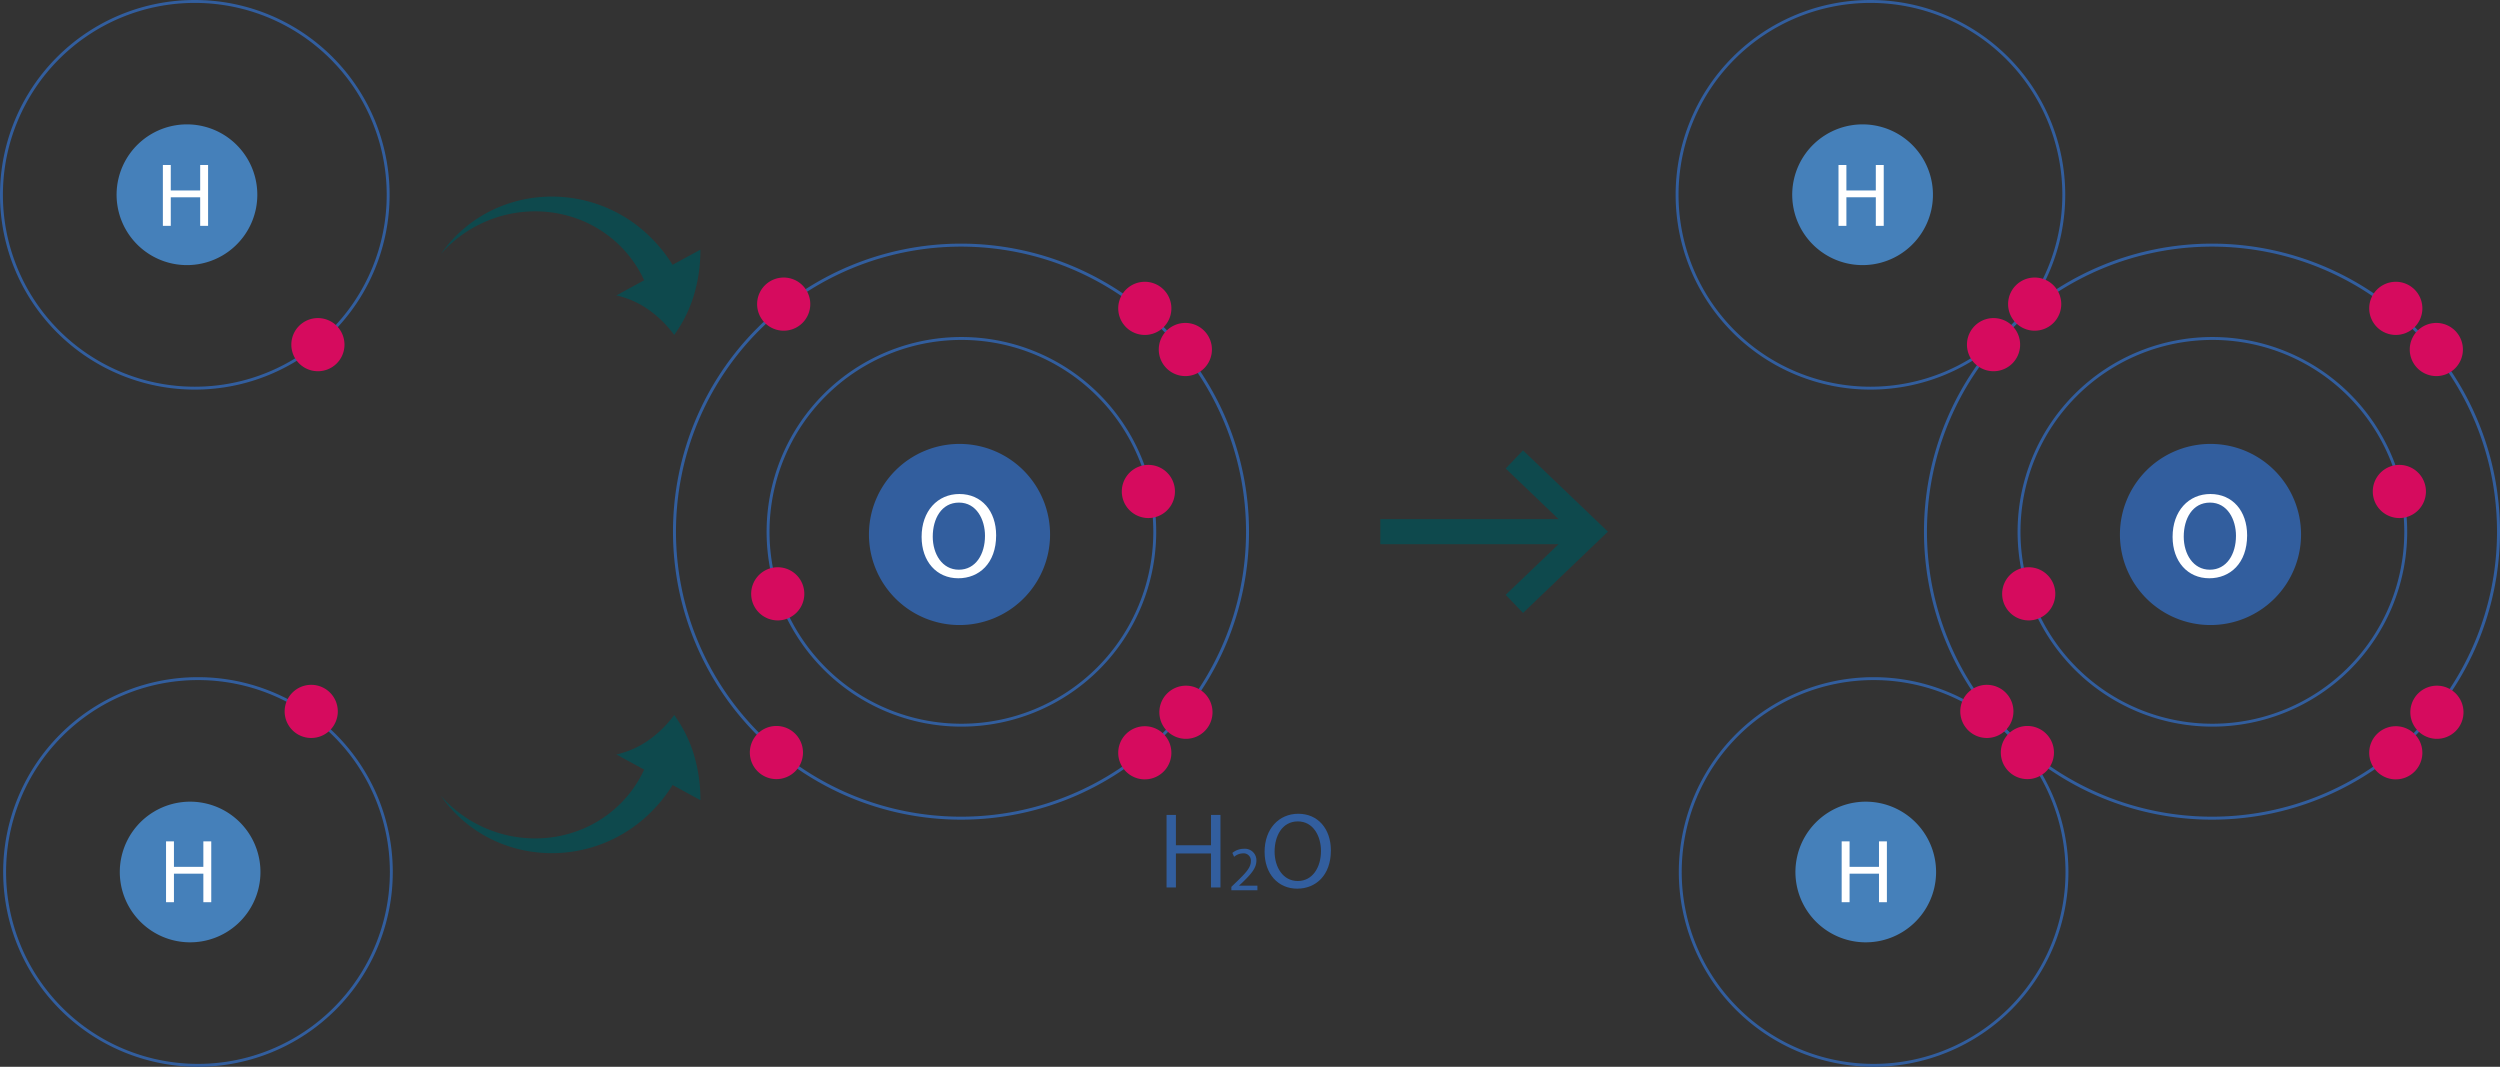 <svg xmlns="http://www.w3.org/2000/svg" width="820.85" height="350.265" viewBox="0 0 820.85 350.265">
  <rect x="0" y="0" width="820.85" height="350.265" fill="#333333" stroke="none"/>
  <g id="Grupo_983775" data-name="Grupo 983775" transform="translate(-389.523 -2659.636)">
    <path id="Trazado_725465" data-name="Trazado 725465" d="M63.485,0A63.485,63.485,0,1,1,0,63.485,63.485,63.485,0,0,1,63.485,0Z" transform="translate(940.177 2660.113)" fill="none" stroke="#325e9e" stroke-width="0.954"/>
    <path id="Trazado_725466" data-name="Trazado 725466" d="M63.485,0A63.485,63.485,0,1,1,0,63.485,63.485,63.485,0,0,1,63.485,0Z" transform="translate(941.22 2882.454)" fill="none" stroke="#325e9e" stroke-width="0.954"/>
    <path id="Trazado_725467" data-name="Trazado 725467" d="M63.485,0A63.485,63.485,0,1,1,0,63.485,63.485,63.485,0,0,1,63.485,0Z" transform="translate(1052.453 2770.77)" fill="none" stroke="#325e9e" stroke-width="0.954"/>
    <path id="Trazado_719123" data-name="Trazado 719123" d="M547.236,223.671a8.726,8.726,0,1,1,8.725-8.727A8.727,8.727,0,0,1,547.236,223.671Z" transform="translate(630.094 2606.061)" fill="#d60b5e"/>
    <path id="Trazado_719124" data-name="Trazado 719124" d="M476.938,243.084a8.725,8.725,0,1,1,8.725-8.725A8.725,8.725,0,0,1,476.938,243.084Z" transform="translate(578.697 2620.256)" fill="#d60b5e"/>
    <path id="Trazado_725468" data-name="Trazado 725468" d="M29.734,0A29.734,29.734,0,1,1,0,29.734,29.734,29.734,0,0,1,29.734,0Z" transform="translate(1085.581 2805.392)" fill="#325e9e"/>
    <path id="Trazado_725469" data-name="Trazado 725469" d="M23.095,0A23.095,23.095,0,1,1,0,23.095,23.095,23.095,0,0,1,23.095,0Z" transform="matrix(0.23, -0.973, 0.973, 0.23, 974.344, 2963.11)" fill="#4580ba"/>
    <path id="Trazado_725470" data-name="Trazado 725470" d="M23.095,0A23.095,23.095,0,1,1,0,23.095,23.095,23.095,0,0,1,23.095,0Z" transform="matrix(0.228, -0.974, 0.974, 0.228, 973.325, 2740.807)" fill="#4580ba"/>
    <path id="Trazado_719125" data-name="Trazado 719125" d="M439.768,149.337v8.368h9.658v-8.368h2.6V169.32h-2.6v-9.376h-9.658v9.376h-2.595V149.337Z" transform="translate(556.002 2564.471)" fill="#fff"/>
    <path id="Trazado_719126" data-name="Trazado 719126" d="M440.37,277.623v8.368h9.658v-8.368h2.595V297.6h-2.595V288.23H440.37V297.6h-2.595V277.623Z" transform="translate(556.442 2658.267)" fill="#fff"/>
    <g id="Grupo_946506" data-name="Grupo 946506" transform="translate(1102.871 2821.842)">
      <path id="Trazado_719127" data-name="Trazado 719127" d="M525.012,225.307c0,9.192-5.6,14.1-12.431,14.1-7.1,0-12.042-5.5-12.042-13.6,0-8.488,5.254-14.067,12.407-14.067C520.262,211.743,525.012,217.347,525.012,225.307Zm-20.814.424c0,5.732,3.114,10.863,8.571,10.863,5.5,0,8.583-5.048,8.583-11.135,0-5.334-2.782-10.9-8.54-10.9S504.2,219.871,504.2,225.731Z" transform="translate(-500.539 -211.743)" fill="#fff"/>
    </g>
    <path id="Trazado_725475" data-name="Trazado 725475" d="M94.076,0A94.076,94.076,0,1,1,0,94.076,94.076,94.076,0,0,1,94.076,0Z" transform="translate(1021.731 2928.275) rotate(-90)" fill="none" stroke="#325e9e" stroke-width="0.98"/>
    <path id="Trazado_719128" data-name="Trazado 719128" d="M471.853,185.536a8.726,8.726,0,1,1,12.34.09A8.725,8.725,0,0,1,471.853,185.536Z" transform="translate(579.522 2580.079)" fill="#d60b5e"/>
    <path id="Trazado_719129" data-name="Trazado 719129" d="M464.05,193.225a8.726,8.726,0,1,1,12.34.09A8.727,8.727,0,0,1,464.05,193.225Z" transform="translate(573.818 2585.701)" fill="#d60b5e"/>
    <path id="Trazado_719130" data-name="Trazado 719130" d="M548.122,181.806a8.726,8.726,0,1,1-.09,12.34A8.725,8.725,0,0,1,548.122,181.806Z" transform="translate(635.221 2586.373)" fill="#d60b5e"/>
    <path id="Trazado_719131" data-name="Trazado 719131" d="M540.433,174a8.726,8.726,0,1,1-.088,12.34A8.727,8.727,0,0,1,540.433,174Z" transform="translate(629.6 2580.67)" fill="#d60b5e"/>
    <path id="Trazado_719132" data-name="Trazado 719132" d="M470.561,258.247a8.725,8.725,0,1,1-.09,12.34A8.725,8.725,0,0,1,470.561,258.247Z" transform="translate(578.513 2642.264)" fill="#d60b5e"/>
    <path id="Trazado_719133" data-name="Trazado 719133" d="M462.873,250.445a8.726,8.726,0,1,1-.09,12.34A8.725,8.725,0,0,1,462.873,250.445Z" transform="translate(572.891 2636.559)" fill="#d60b5e"/>
    <path id="Trazado_719134" data-name="Trazado 719134" d="M548.143,262.946a8.726,8.726,0,1,1,12.34.09A8.727,8.727,0,0,1,548.143,262.946Z" transform="translate(635.302 2636.678)" fill="#d60b5e"/>
    <path id="Trazado_719135" data-name="Trazado 719135" d="M540.342,270.635a8.725,8.725,0,1,1,12.338.09A8.725,8.725,0,0,1,540.342,270.635Z" transform="translate(629.599 2642.299)" fill="#d60b5e"/>
    <path id="Trazado_725462" data-name="Trazado 725462" d="M63.485,0A63.485,63.485,0,1,1,0,63.485,63.485,63.485,0,0,1,63.485,0Z" transform="translate(641.706 2770.77)" fill="none" stroke="#325e9e" stroke-width="0.954"/>
    <path id="Trazado_719136" data-name="Trazado 719136" d="M309.967,223.671a8.726,8.726,0,1,1,8.725-8.727A8.727,8.727,0,0,1,309.967,223.671Z" transform="translate(456.615 2606.06)" fill="#d60b5e"/>
    <path id="Trazado_719137" data-name="Trazado 719137" d="M239.669,243.084a8.725,8.725,0,1,1,8.725-8.725A8.725,8.725,0,0,1,239.669,243.084Z" transform="translate(405.218 2620.255)" fill="#d60b5e"/>
    <path id="Trazado_725463" data-name="Trazado 725463" d="M29.734,0A29.734,29.734,0,1,1,0,29.734,29.734,29.734,0,0,1,29.734,0Z" transform="translate(674.833 2805.392)" fill="#325e9e"/>
    <path id="Trazado_719138" data-name="Trazado 719138" d="M287.743,225.307c0,9.192-5.6,14.1-12.431,14.1-7.1,0-12.042-5.5-12.042-13.6,0-8.488,5.254-14.067,12.405-14.067C282.993,211.743,287.743,217.347,287.743,225.307Zm-20.814.424c0,5.732,3.114,10.863,8.571,10.863,5.5,0,8.583-5.048,8.583-11.135,0-5.334-2.782-10.9-8.54-10.9S266.93,219.871,266.93,225.731Z" transform="translate(428.853 2610.099)" fill="#fff"/>
    <path id="Trazado_725464" data-name="Trazado 725464" d="M94.076,0A94.076,94.076,0,1,1,0,94.076,94.076,94.076,0,0,1,94.076,0Z" transform="translate(572.016 2834.199) rotate(-45)" fill="none" stroke="#325e9e" stroke-width="0.98"/>
    <path id="Trazado_719139" data-name="Trazado 719139" d="M234.584,185.536a8.726,8.726,0,1,1,12.34.09A8.725,8.725,0,0,1,234.584,185.536Z" transform="translate(406.043 2580.08)" fill="#d60b5e"/>
    <path id="Trazado_725471" data-name="Trazado 725471" d="M63.485,0A63.485,63.485,0,1,1,0,63.485,63.485,63.485,0,0,1,63.485,0Z" transform="translate(390 2660.113)" fill="none" stroke="#325e9e" stroke-width="0.954"/>
    <path id="Trazado_725472" data-name="Trazado 725472" d="M23.095,0A23.095,23.095,0,1,1,0,23.095,23.095,23.095,0,0,1,23.095,0Z" transform="matrix(0.228, -0.974, 0.974, 0.228, 423.148, 2740.807)" fill="#4580ba"/>
    <path id="Trazado_719140" data-name="Trazado 719140" d="M121.956,149.337v8.368h9.658v-8.368h2.595V169.32h-2.595v-9.376h-9.658v9.376h-2.593V149.337Z" transform="translate(323.637 2564.471)" fill="#fff"/>
    <path id="Trazado_719141" data-name="Trazado 719141" d="M146.239,193.225a8.726,8.726,0,1,1,12.34.09A8.727,8.727,0,0,1,146.239,193.225Z" transform="translate(341.451 2585.701)" fill="#d60b5e"/>
    <path id="Trazado_719142" data-name="Trazado 719142" d="M310.853,181.806a8.726,8.726,0,1,1-.09,12.34A8.725,8.725,0,0,1,310.853,181.806Z" transform="translate(461.742 2586.374)" fill="#d60b5e"/>
    <path id="Trazado_719143" data-name="Trazado 719143" d="M303.164,174a8.726,8.726,0,1,1-.09,12.34A8.727,8.727,0,0,1,303.164,174Z" transform="translate(456.121 2580.67)" fill="#d60b5e"/>
    <path id="Trazado_719144" data-name="Trazado 719144" d="M233.293,258.247a8.725,8.725,0,1,1-.09,12.34A8.725,8.725,0,0,1,233.293,258.247Z" transform="translate(405.034 2642.264)" fill="#d60b5e"/>
    <path id="Trazado_725473" data-name="Trazado 725473" d="M63.485,0A63.485,63.485,0,1,1,0,63.485,63.485,63.485,0,0,1,63.485,0Z" transform="translate(391.042 2882.454)" fill="none" stroke="#325e9e" stroke-width="0.954"/>
    <path id="Trazado_725474" data-name="Trazado 725474" d="M23.095,0A23.095,23.095,0,1,1,0,23.095,23.095,23.095,0,0,1,23.095,0Z" transform="matrix(0.23, -0.973, 0.973, 0.23, 424.167, 2963.109)" fill="#4580ba"/>
    <path id="Trazado_719145" data-name="Trazado 719145" d="M122.559,277.623v8.368h9.658v-8.368h2.595V297.6h-2.595V288.23h-9.658V297.6h-2.595V277.623Z" transform="translate(324.076 2658.267)" fill="#fff"/>
    <path id="Trazado_719146" data-name="Trazado 719146" d="M145.062,250.445a8.726,8.726,0,1,1-.09,12.34A8.725,8.725,0,0,1,145.062,250.445Z" transform="translate(340.523 2636.559)" fill="#d60b5e"/>
    <path id="Trazado_719147" data-name="Trazado 719147" d="M310.874,262.946a8.726,8.726,0,1,1,12.34.09A8.727,8.727,0,0,1,310.874,262.946Z" transform="translate(461.824 2636.678)" fill="#d60b5e"/>
    <path id="Trazado_719148" data-name="Trazado 719148" d="M303.074,270.635a8.725,8.725,0,1,1,12.338.09A8.727,8.727,0,0,1,303.074,270.635Z" transform="translate(456.12 2642.3)" fill="#d60b5e"/>
    <path id="Trazado_719149" data-name="Trazado 719149" d="M247.409,176.555c-.535-.857-1.153-1.657-1.736-2.476a48.349,48.349,0,0,0-3.919-4.555A45.969,45.969,0,0,0,199.1,156.307a45.446,45.446,0,0,0-10.583,3.672,43.75,43.75,0,0,0-16.43,14.2,41.261,41.261,0,0,1,37.793-13.437,41.007,41.007,0,0,1,9.584,2.9,39.554,39.554,0,0,1,8.4,5.131,38.841,38.841,0,0,1,9.386,10.941c.372.7.781,1.381,1.108,2.105l.476.985-9.13,4.97a29.651,29.651,0,0,1,10.067,4.337,36.531,36.531,0,0,1,8.929,8.642,43.8,43.8,0,0,0,6.3-12.5,51.152,51.152,0,0,0,2.3-15.5l-9.135,4.972Z" transform="translate(362.189 2568.857)" fill="#0e494d"/>
    <path id="Trazado_719150" data-name="Trazado 719150" d="M247.409,277.825c-.535.855-1.153,1.653-1.736,2.47a48.059,48.059,0,0,1-3.919,4.549,46.021,46.021,0,0,1-42.649,13.2,45.6,45.6,0,0,1-10.583-3.667,43.733,43.733,0,0,1-16.43-14.183,41.3,41.3,0,0,0,37.793,13.418,41,41,0,0,0,9.584-2.9,39.524,39.524,0,0,0,8.4-5.124,38.279,38.279,0,0,0,6.746-6.937,38.738,38.738,0,0,0,2.64-3.987c.372-.7.781-1.38,1.108-2.1l.476-.985-9.13-4.961a29.7,29.7,0,0,0,10.067-4.331,36.536,36.536,0,0,0,8.929-8.63,43.7,43.7,0,0,1,6.3,12.482,51,51,0,0,1,2.3,15.476l-9.135-4.965Z" transform="translate(362.189 2640.743)" fill="#0e494d"/>
    <path id="Trazado_719151" data-name="Trazado 719151" d="M391.43,209.416l17.36,16.618H350.277v8.238H408.79L391.43,250.89l5.7,5.951L425,230.153l-27.878-26.688Z" transform="translate(492.468 2604.047)" fill="#0e494d"/>
    <path id="Trazado_719152" data-name="Trazado 719152" d="M252.976,343.946v9.964h11.517v-9.964h3.11V367.76h-3.11V356.6H252.976V367.76H249.9V343.946Z" transform="translate(522.648 2583.269)" fill="#325e9e"/>
    <path id="Trazado_719153" data-name="Trazado 719153" d="M270.916,368.534v-1.112l1.421-1.38c3.419-3.254,4.963-4.984,4.984-7a2.388,2.388,0,0,0-2.657-2.615,4.559,4.559,0,0,0-2.841,1.133l-.577-1.277a5.873,5.873,0,0,1,3.79-1.36,3.767,3.767,0,0,1,4.1,3.892c0,2.472-1.791,4.469-4.613,7.189l-1.071.988v.041h6.014v1.5Z" transform="translate(522.912 2583.406)" fill="#325e9e"/>
    <path id="Trazado_719154" data-name="Trazado 719154" d="M303.458,355.611c0,8.2-4.983,12.543-11.06,12.543-6.289,0-10.705-4.875-10.705-12.084,0-7.562,4.7-12.508,11.059-12.508C299.253,343.562,303.458,348.545,303.458,355.611ZM284.979,356c0,5.088,2.756,9.645,7.6,9.645,4.875,0,7.631-4.486,7.631-9.893,0-4.734-2.473-9.681-7.6-9.681C287.522,346.071,284.979,350.77,284.979,356Z" transform="translate(523.046 2583.264)" fill="#325e9e"/>
  </g>
</svg>
